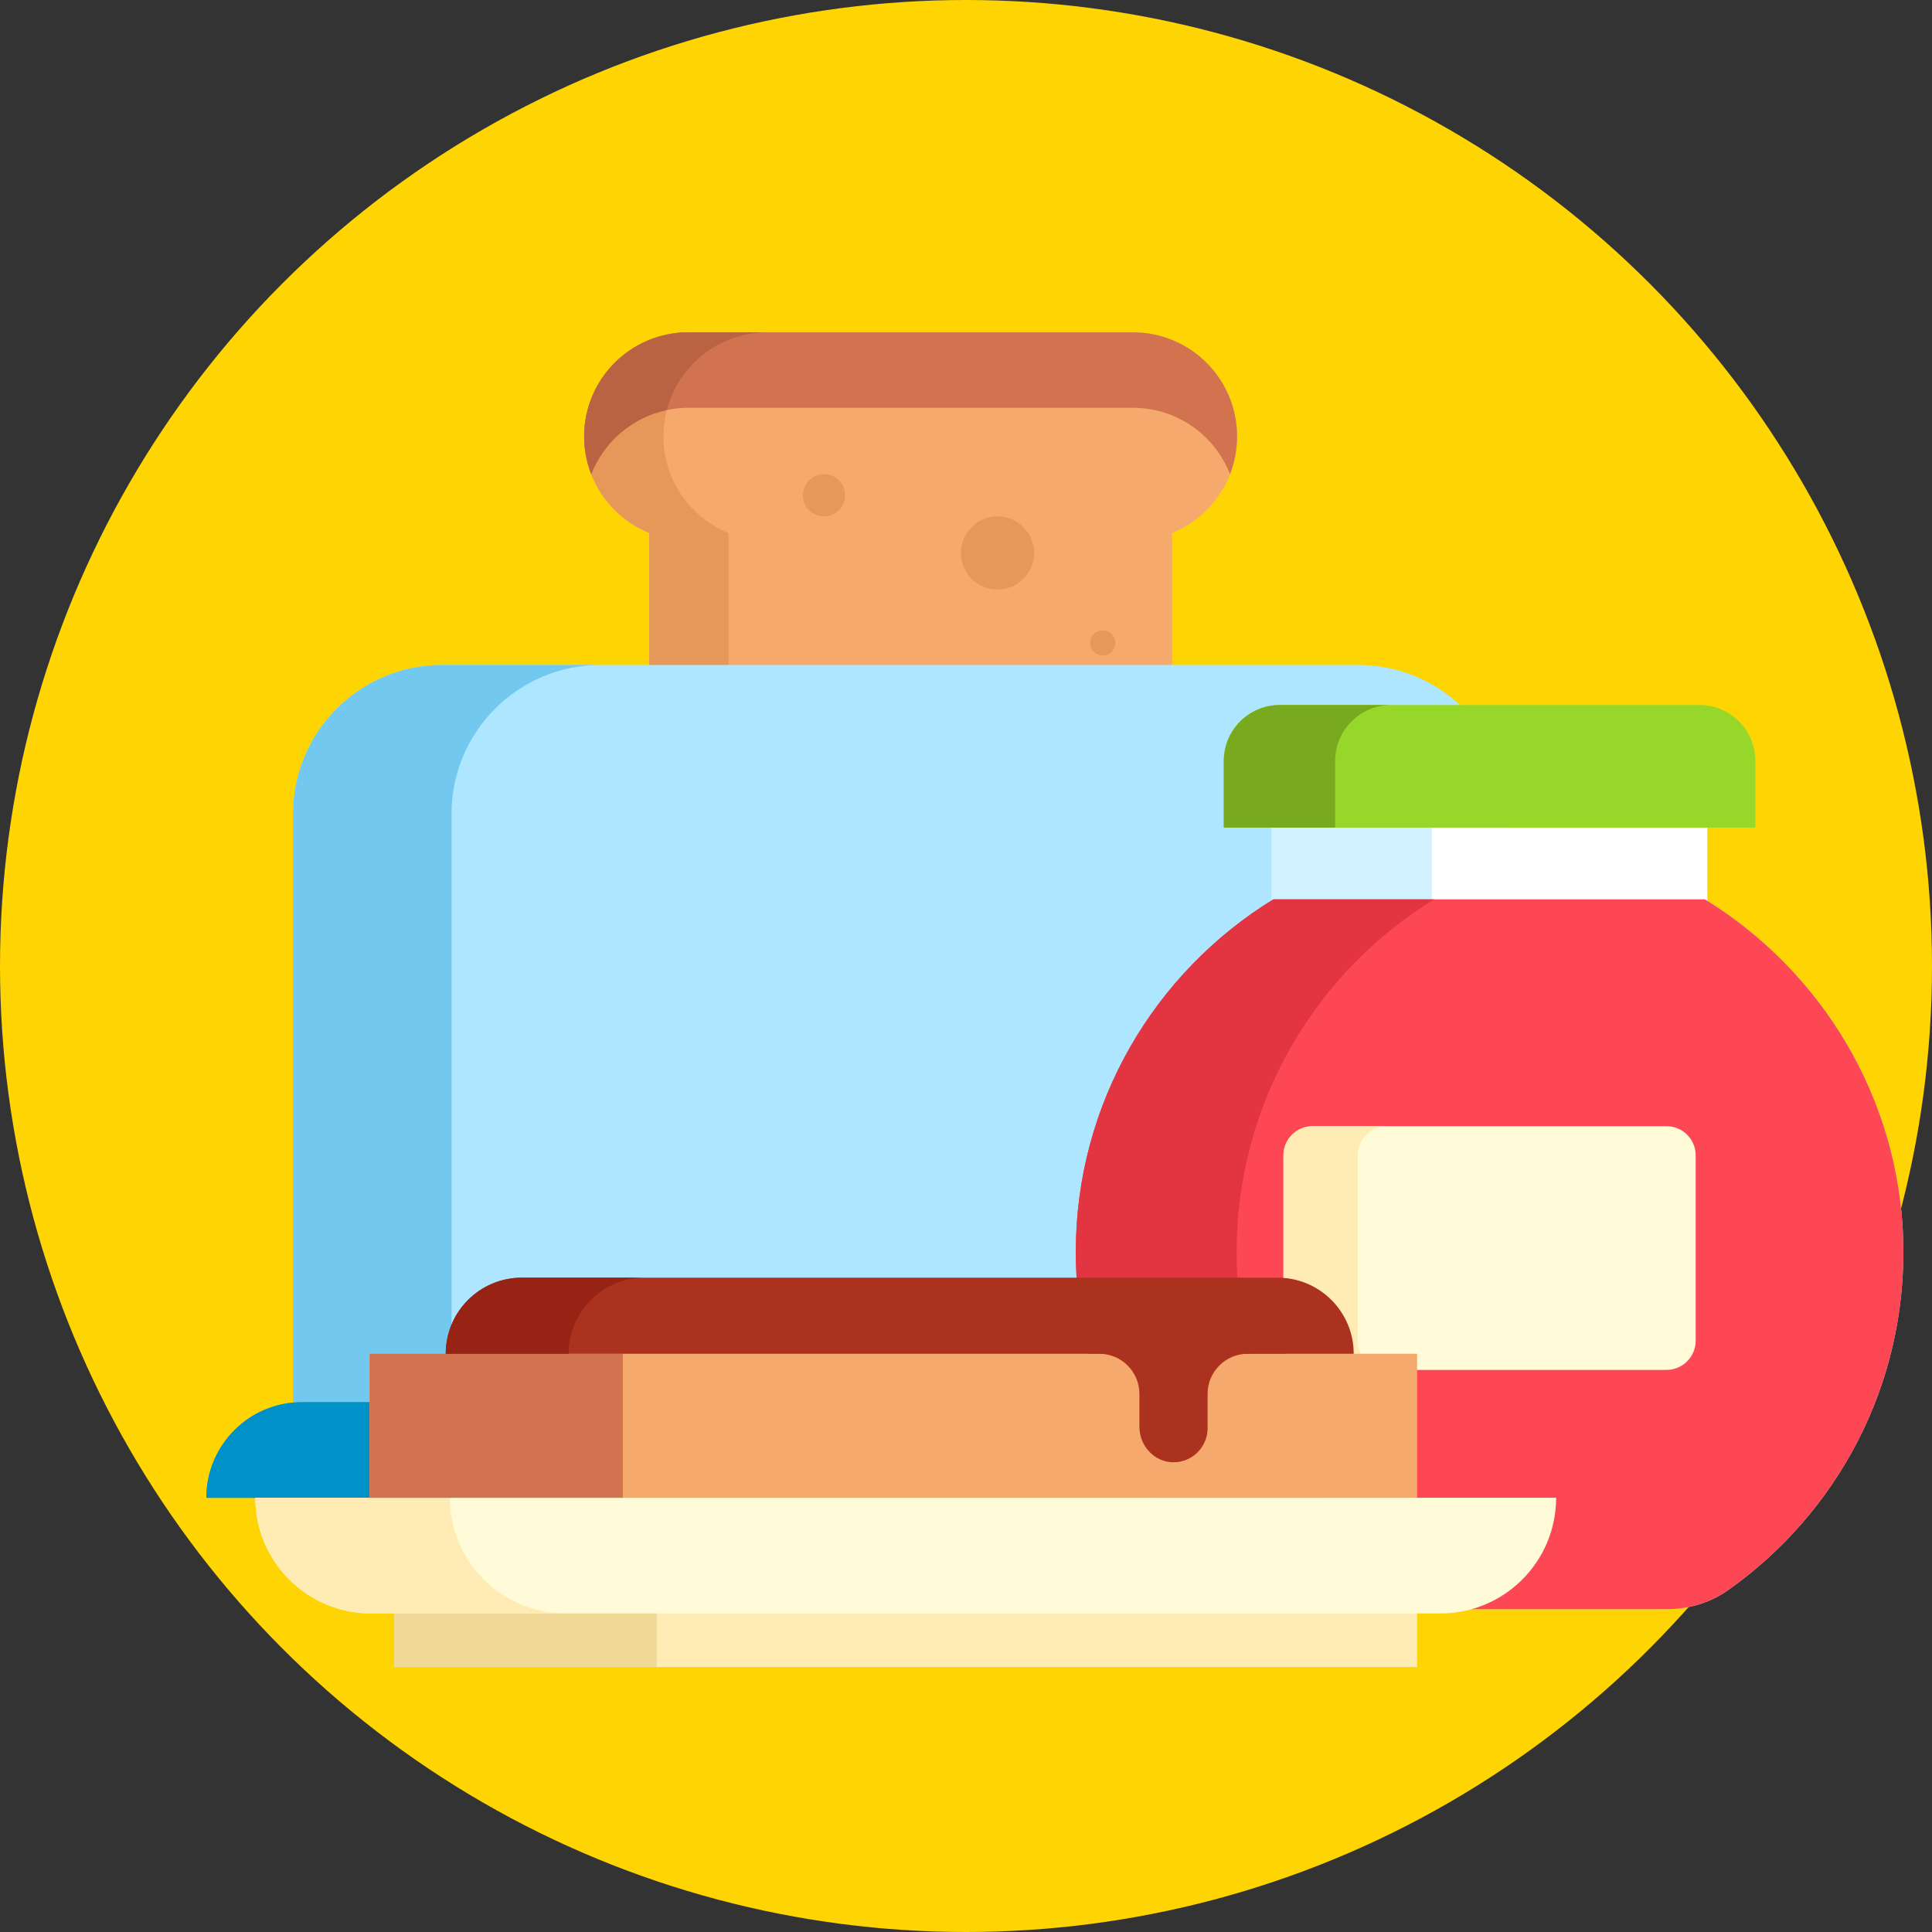 <svg id="Layer_1" enable-background="new 0 0 512 512" height="512" viewBox="0 0 512 512" width="512" xmlns="http://www.w3.org/2000/svg"><rect x="0" y="0" width="512" height="512" fill="#333333" stroke="none"/><g><circle cx="256" cy="256" fill="#fed402" r="256"/><g><g><g><path d="m300.247 88.071h-117.844c-15.24 0-27.595 12.355-27.595 27.595 0 11.575 7.13 21.478 17.234 25.576v139.04h138.565v-139.04c10.104-4.098 17.234-14.001 17.234-25.576.001-15.24-12.354-27.595-27.594-27.595z" fill="#f6a96c"/><path d="m175.809 115.666c0-15.24 12.355-27.595 27.595-27.595h-21c-15.24 0-27.595 12.355-27.595 27.595 0 11.575 7.13 21.478 17.234 25.576v139.04h21v-139.04c-10.105-4.098-17.234-14.002-17.234-25.576z" fill="#e6975a"/><path d="m300.247 88.071h-117.844c-15.24 0-27.595 12.355-27.595 27.595 0 3.528.669 6.898 1.876 10 4.006-10.295 14.007-17.595 25.718-17.595h117.844c11.712 0 21.712 7.3 25.718 17.595 1.207-3.102 1.876-6.472 1.876-10 .002-15.24-12.353-27.595-27.593-27.595z" fill="#d27350"/><path d="m154.912 117.992c.049.59.117 1.175.203 1.754.025.164.054.327.082.49.078.467.168.93.269 1.389.042.19.082.38.128.569.115.475.247.943.386 1.407.069.231.14.461.216.689.152.463.315.922.491 1.374 3.337-8.574 10.839-15.053 20.017-16.985 3.094-11.857 13.874-20.608 26.7-20.608h-21c-15.24 0-27.595 12.355-27.595 27.595 0 .642.03 1.277.073 1.908.009.139.018.279.03.418z" fill="#ba6343"/></g><g fill="#e6975a"><circle cx="218.374" cy="131.254" r="5.588"/><circle cx="262.742" cy="203.683" r="8.088"/><circle cx="209.112" cy="189.886" r="5.709"/><circle cx="264.347" cy="146.535" r="9.693"/><circle cx="292.24" cy="234.132" r="3.33"/><circle cx="225.969" cy="235.289" r="11.147"/><circle cx="292.24" cy="170.379" r="3.33"/></g></g><path d="m429.188 294.144h-39.318v-20.248h19.07c11.183 0 20.248 9.065 20.248 20.248z" fill="#0091c8"/><g><path d="m399.454 371.574h-321.796v-155.841c0-21.823 17.691-39.514 39.514-39.514h242.768c21.823 0 39.514 17.691 39.514 39.514z" fill="#afe6ff"/><path d="m159.172 176.218h-42c-21.823 0-39.514 17.691-39.514 39.514v155.842h42v-155.842c0-21.823 17.691-39.514 39.514-39.514z" fill="#73c8f0"/></g><path d="m422.436 396.949h-367.76c0-14.014 11.36-25.374 25.374-25.374h317.011c14.014-.001 25.375 11.36 25.375 25.374z" fill="#41b4e6"/><path d="m147.051 371.574h-67c-14.014 0-25.374 11.36-25.374 25.374h67c-.001-14.013 11.36-25.374 25.374-25.374z" fill="#0091c8"/></g><g><path d="m347.693 426.442h94.132c5.761 0 11.422-1.706 16.127-5.03 28.788-20.338 47.354-54.179 46.429-92.318-1.418-58.5-49.491-106.079-108.003-106.927-61.308-.888-111.286 48.544-111.286 109.649 0 36.974 18.311 69.654 46.348 89.515 4.744 3.36 10.441 5.111 16.253 5.111z" fill="#afe6ff"/><path d="m337.036 219.33h115.435v38.443h-115.435z" fill="#fff"/><path d="m337.036 219.33h42.412v38.443h-42.412z" fill="#d1f1ff"/><path d="m465.189 219.33h-140.871v-17.66c0-8.193 6.642-14.835 14.835-14.835h111.201c8.193 0 14.835 6.642 14.835 14.835z" fill="#97d729"/><path d="m368.66 186.835h-29.507c-8.193 0-14.835 6.642-14.835 14.835v17.66h29.507v-17.66c0-8.193 6.642-14.835 14.835-14.835z" fill="#78a91f"/><path d="m451.818 238.327h-114.36c-31.405 19.288-52.365 53.932-52.365 93.49 0 36.974 18.311 69.654 46.348 89.515 4.742 3.36 10.44 5.111 16.252 5.111h94.132c5.761 0 11.422-1.706 16.127-5.03 28.788-20.338 47.354-54.179 46.429-92.318-.928-38.278-21.833-71.873-52.563-90.768z" fill="#fd4755"/><path d="m327.714 331.816c0-39.558 20.96-74.201 52.365-93.49h-42.621c-31.405 19.288-52.365 53.932-52.365 93.49 0 36.974 18.311 69.654 46.348 89.515 4.742 3.36 10.44 5.111 16.252 5.111h42.621c-5.812 0-11.509-1.751-16.252-5.111-28.037-19.86-46.348-52.541-46.348-89.515z" fill="#e33442"/><path d="m441.636 363.039h-93.766c-4.275 0-7.74-3.465-7.74-7.74v-49.107c0-4.275 3.465-7.74 7.74-7.74h93.766c4.275 0 7.74 3.465 7.74 7.74v49.107c0 4.274-3.465 7.74-7.74 7.74z" fill="#fffad7"/><path d="m359.802 355.298v-49.107c0-4.275 3.465-7.74 7.74-7.74h-19.672c-4.275 0-7.74 3.465-7.74 7.74v49.107c0 4.275 3.465 7.74 7.74 7.74h19.671c-4.274.001-7.739-3.465-7.739-7.74z" fill="#ffebb4"/></g><g><g><path d="m104.507 412.251h271.044v29.515h-271.044z" fill="#ffebb4"/><path d="m104.507 412.251h69.525v29.515h-69.525z" fill="#f0d897"/><path d="m381.734 427.58h-283.41c-16.932 0-30.659-13.726-30.659-30.659h344.726c.001 16.933-13.725 30.659-30.657 30.659z" fill="#fffad7"/><path d="m119.21 396.921h-51.544c0 16.932 13.726 30.659 30.659 30.659h51.544c-16.933 0-30.659-13.726-30.659-30.659z" fill="#ffebb4"/></g><path d="m97.943 358.763h277.608v38.158h-277.608z" fill="#f6a96c"/><path d="m97.943 358.763h67.114v38.158h-67.114z" fill="#d27350"/><path d="m358.744 358.763c0-11.137-9.028-20.165-20.165-20.165h-200.291c-11.137 0-20.165 9.028-20.165 20.165h173.198c5.873 0 10.633 4.761 10.633 10.633v8.708c0 4.947 3.812 9.261 8.757 9.41 5.117.154 9.313-3.948 9.313-9.031v-9.087c0-5.873 4.761-10.633 10.633-10.633z" fill="#aa321e"/><g><path d="m170.842 338.598h-32.554c-11.137 0-20.165 9.028-20.165 20.165h32.554c0-11.137 9.028-20.165 20.165-20.165z" fill="#962314"/></g></g></g></svg>